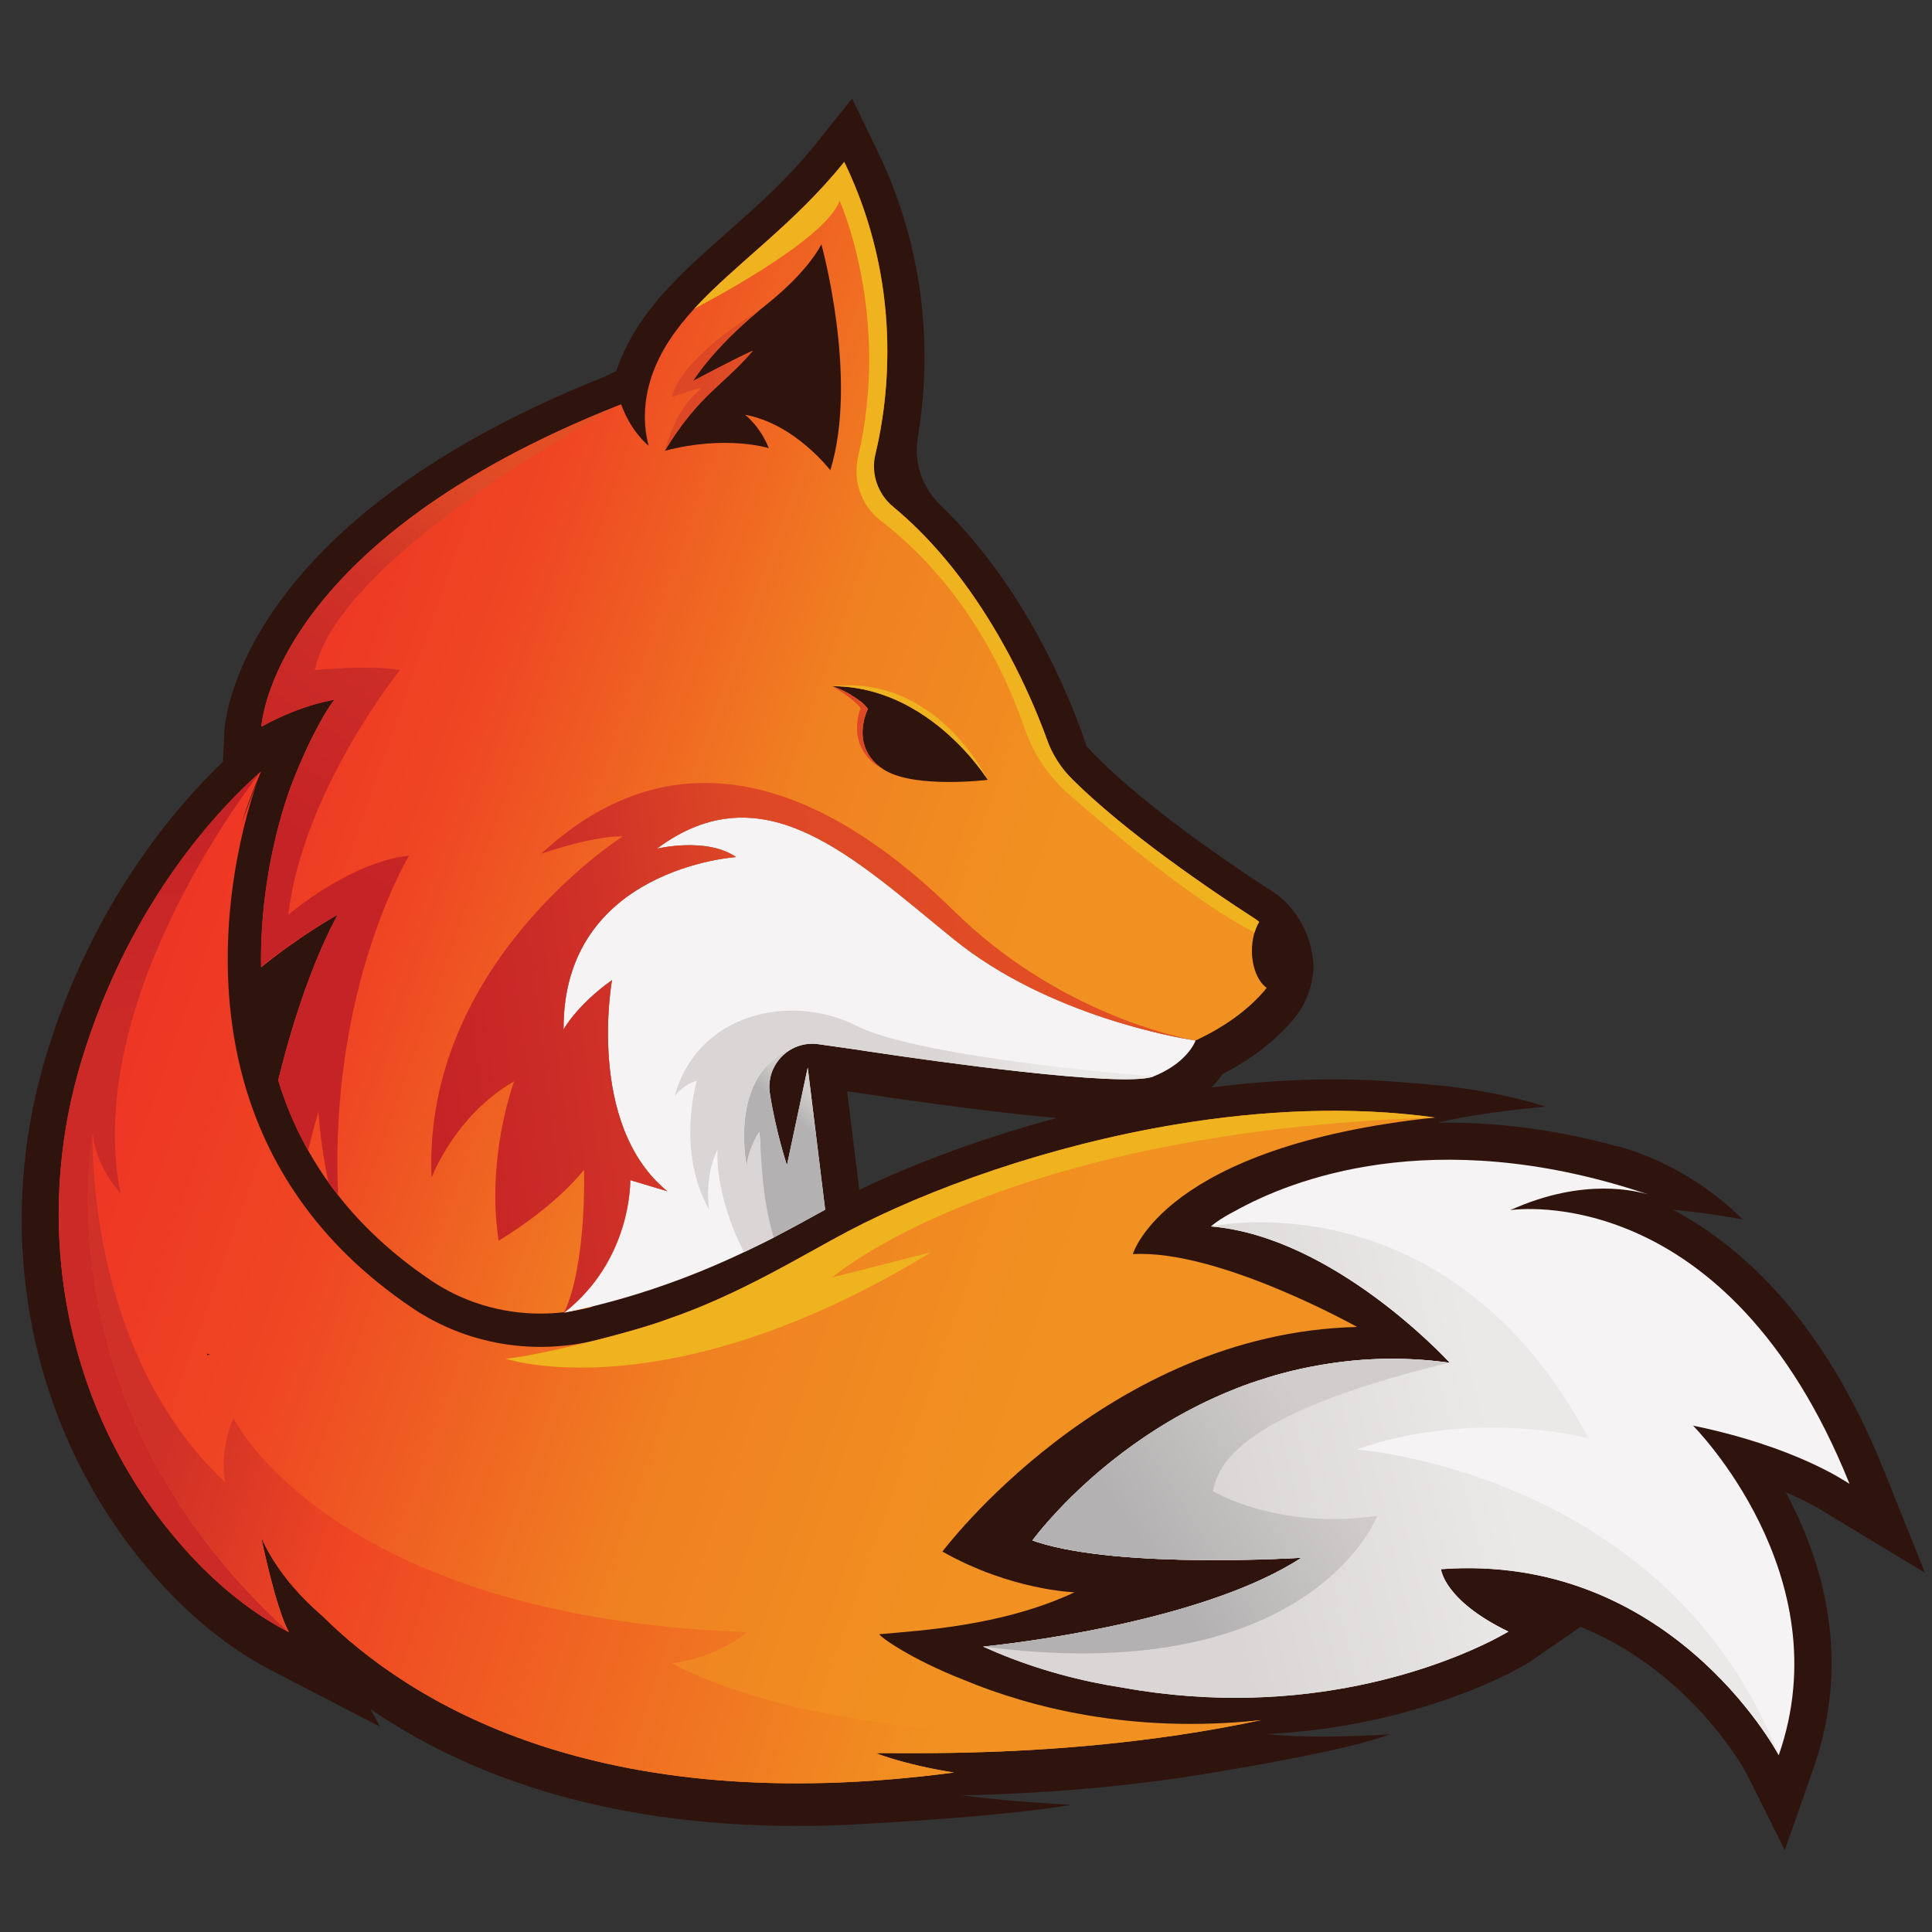 <svg xmlns="http://www.w3.org/2000/svg" xmlns:xlink="http://www.w3.org/1999/xlink" id="Layer_1" data-name="Layer 1" viewBox="0 0 600 600"><rect x="0" y="0" width="600" height="600" fill="#333333" stroke="none"/><defs><style>.cls-1{fill:url(#linear-gradient-2)}.cls-2{fill:#eeb31e}.cls-3{fill:url(#linear-gradient-14)}.cls-4{fill:#bcb8b7}.cls-5{fill:url(#linear-gradient-6)}.cls-6{fill:#2f140e}.cls-7{fill:url(#linear-gradient-11)}.cls-8{fill:url(#linear-gradient-10)}.cls-9{fill:url(#linear-gradient-5)}.cls-10{fill:url(#linear-gradient-7)}.cls-11{fill:#f6f3f4}.cls-12{fill:url(#linear-gradient-9)}.cls-13{fill:url(#linear-gradient-3)}.cls-14{fill:url(#linear-gradient)}.cls-15{fill:url(#linear-gradient-4)}.cls-16{fill:url(#linear-gradient-8)}.cls-17{fill:url(#linear-gradient-12)}.cls-18{fill:url(#linear-gradient-13)}</style><linearGradient id="linear-gradient" x1="33.28" x2="400.24" y1="348.11" y2="477.57" gradientUnits="userSpaceOnUse"><stop offset="0" stop-color="#ee3624"/><stop offset=".19" stop-color="#ef4623"/><stop offset=".51" stop-color="#f08121"/><stop offset=".76" stop-color="#f19121"/></linearGradient><linearGradient id="linear-gradient-2" x1="93.19" x2="397.42" y1="188" y2="295.33" xlink:href="#linear-gradient"/><linearGradient id="linear-gradient-3" x1="107.3" x2="192.92" y1="271.36" y2="143.09" gradientUnits="userSpaceOnUse"><stop offset="0" stop-color="#c52326"/><stop offset=".5" stop-color="#cf3027"/><stop offset=".76" stop-color="#dd4726"/><stop offset=".91" stop-color="#e24f25"/></linearGradient><linearGradient id="linear-gradient-4" x1="133.67" x2="369.97" y1="333.06" y2="303.65" gradientUnits="userSpaceOnUse"><stop offset="0" stop-color="#c52326"/><stop offset=".23" stop-color="#cf3027"/><stop offset=".44" stop-color="#dd4726"/><stop offset=".91" stop-color="#e24f25"/></linearGradient><linearGradient id="linear-gradient-5" x1="35.18" x2="70.63" y1="244.29" y2="421.01" gradientUnits="userSpaceOnUse"><stop offset="0" stop-color="#c42126"/><stop offset=".4" stop-color="#cb2a27"/></linearGradient><linearGradient id="linear-gradient-6" x1="34.33" x2="381.87" y1="426.3" y2="539.22" gradientUnits="userSpaceOnUse"><stop offset=".06" stop-color="#cf3027"/><stop offset=".24" stop-color="#ef4623"/><stop offset=".76" stop-color="#f19121"/></linearGradient><linearGradient id="linear-gradient-7" x1="239.43" x2="256.04" y1="362.17" y2="343.24" gradientUnits="userSpaceOnUse"><stop offset=".64" stop-color="#b3b1b1"/><stop offset="1" stop-color="#d1cdcd"/></linearGradient><linearGradient id="linear-gradient-8" x1="213.19" x2="357.58" y1="356.98" y2="321.25" gradientUnits="userSpaceOnUse"><stop offset=".56" stop-color="#dad6d6"/><stop offset=".8" stop-color="#ebe8e8"/></linearGradient><linearGradient id="linear-gradient-9" x1="344.53" x2="582.2" y1="491.2" y2="435.12" gradientUnits="userSpaceOnUse"><stop offset=".14" stop-color="#dad6d6"/><stop offset=".52" stop-color="#ebe8e8"/></linearGradient><linearGradient id="linear-gradient-10" x1="352.73" x2="442.68" y1="488.91" y2="430.61" gradientUnits="userSpaceOnUse"><stop offset=".06" stop-color="#b3b1b1"/><stop offset=".67" stop-color="#d1cdcd"/></linearGradient><linearGradient id="linear-gradient-11" x1="206.46" x2="235.79" y1="118.2" y2="118.2" gradientUnits="userSpaceOnUse"><stop offset=".44" stop-color="#dd4726"/><stop offset=".91" stop-color="#e24f25"/></linearGradient><linearGradient id="linear-gradient-12" x1="263.31" x2="274.08" y1="227.58" y2="223.41" xlink:href="#linear-gradient-11"/><linearGradient id="linear-gradient-13" x1="80.48" x2="80.5" y1="241.02" y2="241.03" xlink:href="#linear-gradient"/><linearGradient id="linear-gradient-14" x1="80.94" x2="80.95" y1="239.79" y2="239.79" xlink:href="#linear-gradient"/></defs><path d="m567.75,470.25c.29.18.49.31.63.4l29.46,17.81-12.83-31.94c-14.44-35.93-34.5-62-59.63-77.49-1.94-1.2-3.86-2.31-5.77-3.32,11.71,1.03,21.63,3.05,21.63,3.05-7.93-7.93-16.32-13.27-23.32-16.79-4.68-2.35-8.75-3.89-11.66-4.84-2.97-.97-4.74-1.33-4.74-1.33h0c-17.63-4.75-34.96-7.14-51.66-7.14-.95,0-1.89.01-2.82.02v-.13c12.71-3.16,32.86-4.86,32.86-4.86-13.15-4.32-28.41-6.51-43.12-7.47-7.35-.67-14.91-1.01-22.63-1.01-12.17,0-24.83.84-37.77,2.48-.06.01-.1.01-.1.01,1.39-1.45,2.48-2.84,3.33-4.1,9.06-4.67,16.49-10.39,22.1-17.06,4.13-4.92,6.24-11.04,6.19-17.24-1.01-12.71-8.65-19.46-11.23-21.4-.29-.2-.57-.41-.86-.61-26.24-16.97-47.32-33.43-58.36-45.52-3.33-10.19-16.98-47.54-45.51-75.03-5.61-5.42-8.19-13.23-6.89-20.93,3.44-20.53,4.5-53.58-12.49-88.79l-7.93-16.42-11.4,14.24c-8.59,10.72-18.19,19.2-27.48,27.4-6.69,5.92-13.02,11.5-18.6,17.6l-3.02,3.31v.14c-6.01,7.18-10.07,14.15-12.67,21.77-.02.06-.03.1-.06.16l-1.58.79c-1.12.55-2.25,1.06-3.42,1.53-112.4,45.12-116.57,106.73-116.7,109.34l-.45,9.69c-14.2,13.51-40.61,43.66-55.04,91.61-3.42,11.31-5.69,23.04-6.76,34.9v.14c-.13,1.23-.23,2.45-.31,3.68l-.02.38v.09c-.08,1.15-.14,2.31-.2,3.47-.06,1.32-.11,2.63-.14,3.94-.03,1.3-.05,2.6-.05,3.91,0,11.36,1.13,22.72,3.33,33.78v.02l.24,1.15c5.77,27.98,18.6,53.99,37.09,75.21,11.36,13.07,23.83,23.16,37.04,30l33.59,17.39-3.02-5.51c27.98,19.24,70.33,36.34,132.51,36.34,7.59,0,15.38-.27,23.33-.79h0s39.65-2.01,61.79-5.75c0,0-19.66-1.07-34.04-2.97,1-.02,2.01-.04,3-.06,22.71-.59,44.39-2.39,64.75-5.36h0s.08,0,.22-.03c4.18-.61,8.31-1.28,12.37-1.99,15.93-2.66,42.51-7.48,52.69-11.53,0,0-22.44,1.68-38.19-.07,37.14-1.8,64.31-13.4,74.83-18.64.31-.16.62-.32.93-.48,1.54-.82,3.06-1.64,4.58-2.48.44-.24.84-.48,1.21-.75l15.89-10.94c32.7,13.24,49.38,41.68,51.27,45.06l12.15,24.3,8.97-25.68c11.92-34.11,2.58-64.55-8.65-85.45,4.97,2.13,9.42,4.4,13.14,6.78Zm-289.01-129.03c1.54.22,3.17.45,4.86.68,0,0,3.46.47,3.91.54.74.1,1.49.21,2.25.31h.13c.68.1,1.38.2,2.14.3,2.25.31,4.59.61,6.85.89.7.09,3.79.48,3.79.48,9.68,1.21,18.19,2.14,25.5,2.79-21.77,5.81-42.86,13.47-61.32,22.31l-3.75-30.61" class="cls-6"/><path d="m421.46,412.1s-43.06-24.15-69.64-22.62c0,0,9.54-33.51,93.82-42.43-26.18-3.63-53.71-2.27-79.96,2.07-40.14,6.62-77.33,20.15-102.21,33.21-13.87,7.27-33.65,19.72-56.32,27.41-4.85,1.82-12.97,4.16-21.41,6.31-19.71,5.01-40.72,1.56-57.61-9.79-.09-.06-.17-.11-.25-.17-30.02-20.28-45.22-45.58-52.15-70.28-1.23-4.42-2.21-8.8-2.94-13.13-6.46-37.49,3.98-71.17,7.28-80.5l-5.04,13.43c1.7-5.21,3.6-10.35,5.74-15.33l.03-.08.07-.18c.06-.14.13-.29.18-.43l-.03.03c-11.97,10.54-40.65,39.79-55.8,90.13-3.23,10.71-5.32,21.62-6.31,32.55-.1,1.21-.21,2.4-.29,3.61v.13c-.09,1.2-.15,2.39-.21,3.59-.06,1.23-.1,2.45-.13,3.67-.03,1.22-.05,2.43-.05,3.65,0,10.99,1.12,21.93,3.33,32.62h0c5.28,25.56,16.85,49.72,34.51,70,9.41,10.81,20.57,20.56,33.66,27.33-2.09-3.81-4.24-11.15-5.86-17.55-1.62-6.39-2.73-11.83-2.73-11.83,4.14,9.2,10.82,17.26,18.97,24.31,26.69,26.52,85,63.37,196.17,48.63,0,0-12.86-1.78-24.26-5.98,2.53-.17,13.34.18,29.28-.23,22.76-.59,55.95-2.7,90.43-10.07-40.26,4.36-71.9-3.97-92.33-12.44-16.85-6.6-26.29-13.56-26.3-14.22,13.12-1.18,38.42-2.61,60.6-13.02,0,0-19.74-.57-41.02-12.65,0,0,50.88-67.93,128.79-69.75Zm-357.14,8.76s.01-.17.02-.49l.85.34c-.57.1-.87.15-.87.15Z" class="cls-14"/><path d="m388.8,295.23c0-3.48.85-6.63,2.23-8.92-.46-.4-.95-.77-1.47-1.1-16.42-10.62-46.91-31.51-62.35-49.39,0,0-16.54-56.68-58.29-84.77,0,0,18.77-47.96-6.73-100.77-15.51,19.35-33.82,31.67-46.58,45.59h0c-5.86,6.4-10.56,13.14-13.26,21.05-1.95,5.91-3.06,13.41-.91,21.51,0,0-5.42-4.17-8.54-12.87l-.07.03c-108.97,42.99-111.65,100.07-111.65,100.07,5.8-3.17,13.89-6.81,22.66-8.35-.01.01-.02.02-.02.03,0,0-.01.01-.03.05-1.52,1.75-7.05,10.31-13.1,25.86h.01l-.11.32-.05.11-.14.36-.02.05-.51,1.37c-.45,1.26-1.05,3.01-1.71,5.19-.46,1.49-.94,3.2-1.45,5.07-.13.45-.24.92-.37,1.39-.24.94-.49,1.92-.74,2.94-.34,1.48-.7,3.04-1.05,4.67-.01.06-.02.11-.03.18-.36,1.7-.7,3.48-1.02,5.34-.21,1.18-.4,2.39-.6,3.63-.12.77-.23,1.55-.33,2.35-.36,2.55-.66,5.21-.91,7.96-.01.09-.02.18-.02.28-.11,1.39-.22,2.79-.31,4.22-.23,3.78-.32,7.72-.25,11.76,11.29-9.29,23.33-16.12,23.77-16.36-5.93,10.97-12.75,28.18-18.46,51.38,7.67,25.16,23.55,46.04,47.27,62.06l.28.2c9.96,6.68,21.69,10.23,33.9,10.23,5.16,0,10.33-.64,15.34-1.92.21-.06.41-.1.61-.16,12.3-17.06,11.91-39.38,11.91-39.38l11.5,3.45c-25.3-20.7-17.16-65.54-17.16-65.54-10.92,7.76-15.04,15.33-15.04,15.33-.3-50.1,53.56-53.56,53.56-53.56-9.2-6.32-24.6-2.59-24.6-2.59,33.2-24.72,61.1,2.87,92.31,28.17,31.22,25.3,75.01,31.39,75.01,31.39,10.51-4.89,17.28-10.59,21.63-15.75.16-.2.31-.38.46-.59-2.69-1.94-4.58-6.39-4.58-11.57Zm-130.94-149.18s-11.02-14.48-26.5-17.25c0,0,4.55,3.31,7.41,10.39-.51-.15-13.38-4.12-32.3.8,10.57-17.52,18.34-20.4,27.34-31.09-7.45,3.45-18.59,9.44-18.59,9.44,0,0,5.84-9.75,20.57-21.94.01-.02.02-.02.02-.02.69-.56,1.39-1.14,2.13-1.72,13.4-10.67,17.04-18.63,17.04-18.63.02-.03.05-.03.05-.06.02-.01.03-.01.05-.03.01,0,.01-.01.02-.01,0,0,11.56,41.5,2.77,70.12Zm18.56,91.24c-.15-.08-.3-.16-.44-.25-9.07-5.8-4.11-15.49-4.11-15.49-2.36-3.24-7.53-5.24-8.8-5.7-.08-.02-.16-.06-.21-.07h-.06v-.02c.38,0,.76.01,1.15.02.32.01.64.02.97.03,1.66.09,3.27.29,4.82.57.25.05.51.09.76.15.35.07.7.14,1.03.22.34.08.69.16,1.02.25.69.17,1.36.37,2.01.57.33.1.66.21.98.32.32.1.64.22.95.34.31.1.61.22.91.35.32.13.64.25.97.39.31.13.62.26.92.4.6.28,1.2.55,1.78.85l.86.45c.08.05.16.09.25.14.24.13.48.26.72.4,4.78,2.69,8.76,6.01,11.84,9.1.17.17.34.33.51.51.85.86,1.62,1.7,2.32,2.5.25.3.51.59.75.87.26.31.51.6.72.87.11.14.23.28.33.41.89,1.09,1.58,2.02,2.06,2.73.13.17.24.33.33.47.03.06.07.1.1.15.1.15.18.28.24.38.01,0,.01.01.02.02.07.09.11.17.15.23.03.06.07.1.08.13.01.01.01.02.01.02,0,0-18.08,2.22-25.99-2.32Z" class="cls-1"/><path d="m306.76,242.19s-22.04,2.71-31.69-2.83c-.18-.1-.36-.2-.53-.31-11.06-7.07-5.01-18.89-5.01-18.89-2.87-3.95-9.18-6.39-10.73-6.96-.1-.03-.2-.07-.25-.08h-.07v-.03c.46,0,.93.01,1.4.03.39,0,.79.03,1.18.04,2.02.11,3.98.35,5.88.7.31.06.62.11.93.18.42.08.86.17,1.26.27.42.1.84.2,1.25.31.84.21,1.65.45,2.45.7.39.13.79.25,1.19.39.39.13.79.27,1.16.42.38.13.74.27,1.11.42.39.15.79.31,1.18.48.38.17.76.32,1.12.49.73.34,1.46.67,2.17,1.04l1.05.55c.1.06.2.11.31.17.29.15.59.32.88.49,5.83,3.28,10.69,7.33,14.44,11.09.21.21.42.41.62.62,1.04,1.05,1.98,2.08,2.83,3.04.31.36.62.72.91,1.07.32.38.62.73.88,1.07.14.17.28.34.41.5,1.08,1.33,1.92,2.47,2.51,3.32.15.21.28.41.41.57.04.07.08.13.13.18.11.18.21.32.29.46.01,0,.01.01.03.03.07.11.13.2.18.28.04.07.08.13.1.15.01.01.01.03.01.03Z" class="cls-6"/><path d="m525.77,442.72s46.24,46.29,26.63,102.4c0,0-.01-.02-.02-.06-1.16-2.14-34.51-62.91-104.86-57.75,0,0,.86,9.68,20.93,19.39,0,0-.07.05-.22.13-1.46.82-2.92,1.61-4.4,2.39-.24.13-.48.25-.74.38-14.51,7.23-57.31,24.79-114.35,14.52-12.87-1.98-26.07-5.43-39.21-10.92-1.4-.59-2.81-1.2-4.21-1.83,0,0,1.16-.1,3.27-.35,13.69-1.55,67.04-8.64,95.62-27.25,0,0-55.88,3.55-82.04-4.85-.52-.17-1.02-.35-1.52-.52,0,0,.8-1.12,2.38-3.04.23-.26.47-.55.74-.86.09-.1.18-.23.29-.34,1.14-1.36,2.58-2.98,4.3-4.82.47-.51.98-1.03,1.51-1.59.34-.37.7-.74,1.08-1.12.32-.33.66-.66,1-1,.29-.29.59-.59.89-.89.75-.74,1.53-1.49,2.35-2.25.38-.36.77-.71,1.16-1.08,1.58-1.47,3.28-2.98,5.09-4.52.46-.38.92-.77,1.38-1.15.47-.39.94-.78,1.43-1.17.48-.39.97-.78,1.46-1.17,1-.78,2.01-1.58,3.06-2.37,1.09-.82,2.21-1.64,3.36-2.46,1.06-.75,2.15-1.51,3.27-2.27.57-.4,1.16-.79,1.76-1.17.59-.39,1.18-.77,1.79-1.16.61-.39,1.22-.77,1.84-1.15,1.24-.77,2.51-1.53,3.81-2.28.64-.37,1.3-.74,1.95-1.1,1.32-.75,2.68-1.47,4.05-2.17,1.37-.71,2.77-1.41,4.2-2.09.71-.33,1.44-.68,2.16-1,.61-.29,1.23-.56,1.85-.83.15-.07.31-.14.46-.21.53-.23,1.05-.45,1.58-.67,1.1-.47,2.22-.92,3.36-1.37.52-.2,1.05-.4,1.58-.6.18-.07.38-.14.56-.21.62-.24,1.26-.47,1.9-.69.1-.03.2-.07.3-.1.7-.25,1.41-.49,2.13-.72,1.06-.36,2.13-.7,3.21-1.02,1.4-.44,2.83-.85,4.28-1.23.85-.23,1.7-.45,2.55-.66.44-.11.89-.22,1.33-.32.7-.17,1.41-.34,2.14-.49.01,0,.03,0,.05-.01.89-.2,1.78-.38,2.69-.55.18-.03.37-.08.54-.1.59-.13,1.18-.23,1.78-.33.64-.12,1.29-.23,1.93-.33.66-.1,1.32-.21,1.98-.31,11.48-1.76,23.87-2.05,37.08-.21,0,0-.01-.01-.03-.03-1.22-1.33-36.29-39.12-74.13-42.32,0,0,2.24-2.12,7.73-4.92,16.88-9.38,60.84-27.11,126.47-5.54,0,0,.01,0,.02.01.45.14.91.3,1.37.45-3.12-.78-19.46-5.52-42.67,4.96,1.55-.29,67.49-9.33,105.39,85-1.54-.93-16.85-11.53-48.57-18.09Z" class="cls-11"/><path d="m371.29,323.14s-1.43,4.34-7.52,8.3c-1.53,1-3.35,1.98-5.52,2.85-1.25.51-3.48.78-6.43.86-10.43.32-29.92-1.67-47.72-3.88-1.24-.16-2.48-.31-3.7-.47-2.32-.29-4.61-.59-6.83-.89-.75-.1-1.49-.21-2.22-.3-.71-.09-1.43-.18-2.12-.29-.71-.1-1.41-.2-2.09-.29-2.4-.33-4.67-.64-6.77-.94-8.81-1.26-14.68-2.17-14.68-2.17l-11.53-1.64c-8.89-1.26-16.45,6.42-15.07,15.29,1.82,11.79,5.3,22.31,5.3,22.31l6.46-30.33,5.42,44.13c-2.41,1.32-5.05,2.79-7.93,4.35h0c-.53.3-1.06.59-1.6.87-2.64,1.43-5.47,2.92-8.51,4.46-15.65,7.93-36.47,16.9-63.05,22.33,21.25-16.66,20.54-41.21,20.54-41.21l11.5,3.45c-25.3-20.7-17.16-65.54-17.16-65.54-10.92,7.76-15.04,15.33-15.04,15.33-.3-50.1,53.56-53.56,53.56-53.56-9.2-6.32-24.6-2.59-24.6-2.59,33.2-24.72,61.1,2.87,92.31,28.17,29.76,24.11,70.92,30.78,74.72,31.35.2.03.29.05.29.05Z" class="cls-11"/><path d="m127.09,265.68s-24.99,40.89-22.08,105.59c-1.06-1.36-2.09-2.73-3.07-4.1-1.38-7.15-2.67-15.21-3.02-21.95,0,0-1.4,4.32-3.22,12.13-3.85-6.86-6.96-14.14-9.29-21.85,5.68-23.22,12.5-40.44,18.44-51.41-.46.24-12.86,7.07-23.77,16.19-.45-26.27,6.3-47.81,8.8-54.8l.83-2.21h-.01c6.05-15.55,11.58-24.11,13.1-25.86.02-.03.03-.05.03-.05,0-.01.01-.02.02-.03-8.77,1.54-16.87,5.17-22.66,8.35,0,0,2.68-57.08,111.65-100.07-2.66,1.41-87.77,46.98-95.07,82.49,0,0,16.96-1.72,26.45,0,0,0-30.09,37.28-34.69,75.98,0,0,18.98-16.29,37.57-18.4Z" class="cls-13"/><path d="m370.79,323.06c-4.88-.74-45.21-7.58-74.51-31.31-31.21-25.3-59.11-52.89-92.31-28.17,0,0,15.4-3.74,24.6,2.59,0,0-53.86,3.46-53.56,53.56,0,0,4.12-7.57,15.04-15.33,0,0-8.14,44.85,17.16,65.54l-11.5-3.45s.17,5.76-2.07,13.59c-2.25,7.86-6.93,17.82-16.65,26.14l-1.82,1.48c7.12-15.14,6.21-44.42,6.21-44.42,0,0-8.06,10.8-26.53,22.05-1.18-7.76-1.24-15.29-.72-22.03,1.2-15.94,5.54-27.48,5.54-27.48-18.4,10.54-25.64,29.9-25.64,29.9-2.87-66.54,59.38-105.97,59.38-105.97-9.39-.2-25.3,5.36-25.3,5.36,45.99-42.55,93.9-15.9,128.18,17.82,32.08,31.56,69.8,39.27,74.51,40.13Z" class="cls-15"/><path d="m89.73,506.91c-13.09-6.77-24.25-16.52-33.66-27.33-17.66-20.28-29.23-44.44-34.51-69.99h0c-3.2-15.44-4.11-31.38-2.67-47.27.99-10.94,3.08-21.85,6.31-32.55,15.16-50.34,43.83-79.58,55.8-90.13,0,0-55.69,69.36-43.61,130.88,0,0-7.47-7.76-8.62-18.4,0,0-16.65,84.41,60.95,154.8Z" class="cls-9"/><path d="m272.02,544.49c11.41,4.2,24.26,5.98,24.26,5.98-111.17,14.74-169.48-22.11-196.17-48.63-8.15-7.05-14.83-15.11-18.97-24.31,0,0,1.1,5.44,2.73,11.83,1.62,6.39,3.77,13.74,5.86,17.55C12.12,436.53,28.77,352.11,28.77,352.11c0,0-2.5,67.27,41.2,108.28,0,0-2.1-9.11,2.5-20.03,0,0,29.94,61.74,159.46,66.54,0,0-8.54,7.62-23.2,9.64,0,0,55.52,33.55,182.99,17.64-34.47,7.37-67.67,9.49-90.43,10.07-15.94.41-26.75.06-29.28.23Z" class="cls-5"/><path d="m256.25,375.69c-2.41,1.32-5.05,2.79-7.93,4.35h0c-.53.3-7.48,4.01-8.02,4.3-6.35-10.66-3.21-23.69-4.49-32.8-3.12,4.53-3.88,10.88-3.88,10.88,0,0,0-.01-.01-.05-.26-1.31-5.76-29.55,14.85-37.04-5.22,2.37-8.66,8.01-7.69,14.25,1.82,11.79,5.3,22.31,5.3,22.31l6.46-30.33,5.42,44.13Z" class="cls-10"/><path d="m300.4,330.81c-2.32-.29-4.61-.59-6.83-.89,2.22.29,4.5.59,6.83.89Z" class="cls-4"/><path d="m266.03,318.58c-19.94-10.15-49.25-4.41-56.53,21.84,0,0,2.68-3.63,6.9-4.78,0,0-6.52,21.65,3.83,40.05,0,0-1.72-9.91,2.59-18.69,0,0-1.14,13.62,8.25,31.88,3.04-1.54,6.59-3.12,9.24-4.54-3.9-13.13-3.65-23.43-4.49-32.8-2.82,4.56-3.88,8.14-3.89,10.83-.26-1.31-5.76-29.55,14.85-37.04,1.15-.53,2.39-.9,3.7-1.07h.06c1.16-.16,2.38-.15,3.62.02l11.53,1.64s5.88.91,14.68,2.17c6.66.94,14.99,2.08,23.73,3.17,17.8,2.21,37.29,4.2,47.72,3.88,2.94-.08,5.17-.36,6.43-.86,0,0-72.29-5.55-92.22-15.71Z" class="cls-16"/><path d="m447.52,487.32s.86,9.68,20.93,19.39c0,0-.07.05-.22.13-1.46.82-2.92,1.61-4.4,2.39-.24.13-.48.25-.74.38-14.51,7.23-57.31,24.79-114.35,14.52-12.87-1.98-26.07-5.43-39.21-10.92-1.4-.59-2.81-1.2-4.21-1.83,0,0,1.16-.1,3.27-.35,13.69-1.55,67.04-8.64,95.62-27.25,0,0-55.88,3.55-82.04-4.85-.52-.17-1.02-.35-1.52-.52,0,0,.8-1.12,2.38-3.04.23-.26.47-.55.74-.86.09-.1.18-.23.29-.34,1.14-1.36,2.58-2.98,4.3-4.82.47-.51.98-1.03,1.51-1.59.34-.37.7-.74,1.08-1.12.32-.33.66-.66,1-1,.29-.29.59-.59.89-.89.75-.74,1.53-1.49,2.35-2.25.38-.36.77-.71,1.16-1.08,1.58-1.47,3.28-2.98,5.09-4.52.46-.38.92-.77,1.38-1.15.47-.39.94-.78,1.43-1.17.48-.39.97-.78,1.46-1.17,1-.78,2.01-1.58,3.06-2.37,1.09-.82,2.21-1.64,3.36-2.46,1.06-.75,2.15-1.51,3.27-2.27.57-.4,1.16-.79,1.76-1.17.59-.39,1.18-.77,1.79-1.16.61-.39,1.22-.77,1.84-1.15,1.24-.77,2.51-1.53,3.81-2.28.64-.37,1.3-.74,1.95-1.1,1.32-.75,2.68-1.47,4.05-2.17,1.37-.71,2.77-1.41,4.2-2.09.71-.33,1.44-.68,2.16-1,.61-.29,1.23-.56,1.85-.83.15-.07.31-.14.46-.21.53-.23,1.05-.45,1.58-.67,1.1-.47,2.22-.92,3.36-1.37.52-.2,1.05-.4,1.58-.6.18-.07.38-.14.56-.21.62-.24,1.26-.47,1.9-.69.1-.03.2-.07.3-.1.7-.25,1.41-.49,2.13-.72,1.06-.36,2.13-.7,3.21-1.02,1.4-.44,2.83-.85,4.28-1.23.85-.23,1.7-.45,2.55-.66.44-.11.89-.22,1.33-.32.7-.17,1.41-.34,2.14-.49.01,0,.03,0,.05-.01.89-.2,1.78-.38,2.69-.55.18-.03.37-.08.54-.1.59-.13,1.18-.23,1.78-.33.64-.12,1.29-.23,1.93-.33.66-.1,1.32-.21,1.98-.31,11.48-1.76,23.87-2.05,37.08-.21,0,0-.01-.01-.03-.03-1.22-1.33-36.29-39.12-74.13-42.32,0,0,73.59-16.13,117.29,65.83,0,0-35.07-9.49-72.15,3.45,0,0,96.49,6.8,131.21,94.92-1.16-2.14-34.51-62.91-104.86-57.75Z" class="cls-12"/><path d="m376.62,463.06c1.79-6.15,3.73-22.99,73.47-39.87-13.24-1.72-25.58-1.45-36.97.22-.66.1-1.32.21-1.98.31-.64.1-1.29.22-1.93.33-.6.1-1.2.21-1.78.33-.17.02-.36.07-.54.1-.91.17-1.81.36-2.69.55-.01.01-.03.01-.05.01-.72.15-1.44.32-2.14.49-.45.1-.9.21-1.33.32-.85.21-1.7.43-2.55.66-1.45.38-2.87.79-4.28,1.23-1.08.32-2.15.67-3.21,1.02-.71.23-1.43.47-2.13.72-.1.03-.2.07-.3.1-.63.22-1.28.45-1.9.69-.18.07-.38.14-.56.21-.53.2-1.06.4-1.58.6-1.14.45-2.25.9-3.36,1.37-.53.22-1.05.44-1.58.67-.15.07-.31.14-.46.21-.62.26-1.24.54-1.85.83-.72.32-1.45.67-2.16,1-1.43.68-2.83,1.38-4.2,2.09-1.37.7-2.73,1.43-4.05,2.17-.66.37-1.31.74-1.95,1.1-1.3.75-2.56,1.51-3.81,2.28-.62.38-1.23.76-1.84,1.15-.61.39-1.21.77-1.79,1.16-.6.38-1.18.77-1.76,1.17-1.12.76-2.21,1.52-3.27,2.27-1.15.82-2.27,1.64-3.36,2.46-1.05.79-2.06,1.59-3.06,2.37-.49.39-.98.78-1.46,1.17-.48.39-.95.78-1.43,1.17-.46.38-.92.77-1.38,1.15-1.82,1.54-3.52,3.05-5.09,4.52-.39.37-.78.72-1.16,1.08-.82.76-1.6,1.52-2.35,2.25-.3.3-.6.6-.89.89-.35.35-.68.67-1,1-.38.38-.74.75-1.08,1.12-.53.55-1.04,1.08-1.51,1.59-1.72,1.84-3.16,3.46-4.3,4.82-.1.11-.21.24-.29.34h-.01c-.26.31-.49.6-.72.86-1.58,1.92-2.38,3.04-2.38,3.04.49.17,1,.35,1.52.52.45.14.9.28,1.36.41,1.38.4,2.83.78,4.35,1.14,2.18.49,4.5.94,6.91,1.33.48.08.97.15,1.46.23.59.09,1.17.17,1.77.25.59.08,1.2.16,1.79.24,1.24.16,2.51.31,3.79.45.94.1,1.9.2,2.85.29,4.02.37,8.14.64,12.25.84,1.28.06,2.56.11,3.83.16,1.13.05,2.25.07,3.36.1.15,0,.29.01.44.01.63.01,1.26.03,1.89.05.44.01.89.01,1.32.02,18.8.33,34.68-.68,34.68-.68-28.59,18.62-81.93,25.7-95.62,27.25-2.1.24-3.27.35-3.27.35,1.22.16,2.41.31,3.61.45,98.83,11.69,118.85-41.07,118.85-41.07-30.85,4.6-51.17-7.67-51.16-7.68Z" class="cls-8"/><path d="m389.56,285.2c.52.33,1.01.7,1.47,1.1-.59.97-1.07,2.08-1.43,3.31-18.17-9.28-43.59-30.6-57.45-42.76-6.27-5.5-11.14-12.46-13.84-20.34-12.15-35.43-32.38-55.33-44.78-64.8-6.07-4.65-8.75-12.43-7.03-19.88,10.26-44.05-5.75-79.49-5.75-79.49-4.42,12.65-45.14,33.53-45.14,33.53h0c12.76-13.94,31.07-26.25,46.58-45.6,18.46,38.24,13.71,73.95,9.68,90.74-1.46,6.11.77,12.44,5.6,16.45,27.71,23.03,42.48,57.9,47.62,72.05,1.71,4.75,4.46,9.06,8.05,12.63,16.39,16.26,41.9,33.67,56.41,43.06Z" class="cls-2"/><path d="m258.46,396.72l30.76-7.84c-82.02,50.05-132.19,33.08-132.19,33.08,9.22-.78,38.72-7.92,50.11-12.21,22.68-7.69,42.45-20.15,56.32-27.41,24.88-13.06,62.07-26.59,102.21-33.21,26.25-4.33,53.78-5.7,79.96-2.07-134.95,4.31-187.18,49.66-187.18,49.66Z" class="cls-2"/><path d="m215.21,118.34s11.14-5.99,18.59-9.44c-9,10.69-16.78,13.57-27.34,31.09,3.92-14.48,11.03-18.87,11.33-19.44.28-.57-9.2,2.74-9.2,2.74,3.38-12.69,26.33-26.38,27.19-26.88-14.73,12.19-20.57,21.94-20.57,21.94Z" class="cls-7"/><path d="m306.74,242.17s-.06-.08-.1-.15c-.04-.07-.1-.17-.18-.28-.01-.01-.01-.03-.03-.03-.08-.14-.18-.28-.29-.46-.04-.06-.08-.11-.13-.18-.11-.17-.25-.36-.41-.57-.59-.86-1.43-1.99-2.51-3.32-.13-.15-.27-.32-.41-.5-.27-.34-.56-.69-.88-1.07-.29-.35-.6-.7-.91-1.07-.86-.97-1.79-1.99-2.83-3.04-.2-.2-.41-.41-.62-.62-3.76-3.76-8.61-7.81-14.44-11.09-.29-.17-.59-.34-.88-.49-.11-.06-.21-.11-.31-.17l-1.05-.55c-.72-.36-1.44-.7-2.17-1.04-.36-.17-.74-.32-1.12-.49-.39-.17-.79-.32-1.18-.48-.36-.15-.73-.29-1.11-.42-.38-.15-.77-.29-1.16-.42-.41-.14-.8-.27-1.19-.39-.8-.25-1.61-.49-2.45-.7-.41-.11-.83-.21-1.25-.31-.41-.1-.84-.18-1.26-.27-.31-.07-.62-.13-.93-.18-1.89-.35-3.86-.59-5.88-.7-.39-.01-.79-.04-1.18-.04-.48-.01-.94-.03-1.42-.03,32.17-3.58,47.83,28.13,48.28,29.07Z" class="cls-2"/><path d="m275.06,239.36h0c-13.32-6.73-7.77-19.42-7.77-19.42-2.31-3.11-8.44-6.62-8.82-6.83h.07c.06.03.15.07.25.1,1.54.56,7.85,3,10.73,6.96,0,0-6.06,11.82,5.01,18.89.17.11.35.21.53.31Z" class="cls-17"/><path d="m80.76,240.29l-.54,1.47c.22-.62.4-1.12.54-1.47Z" class="cls-18"/><path d="m81,239.66s-.05.13-.1.26l.1-.26Z" class="cls-3"/></svg>